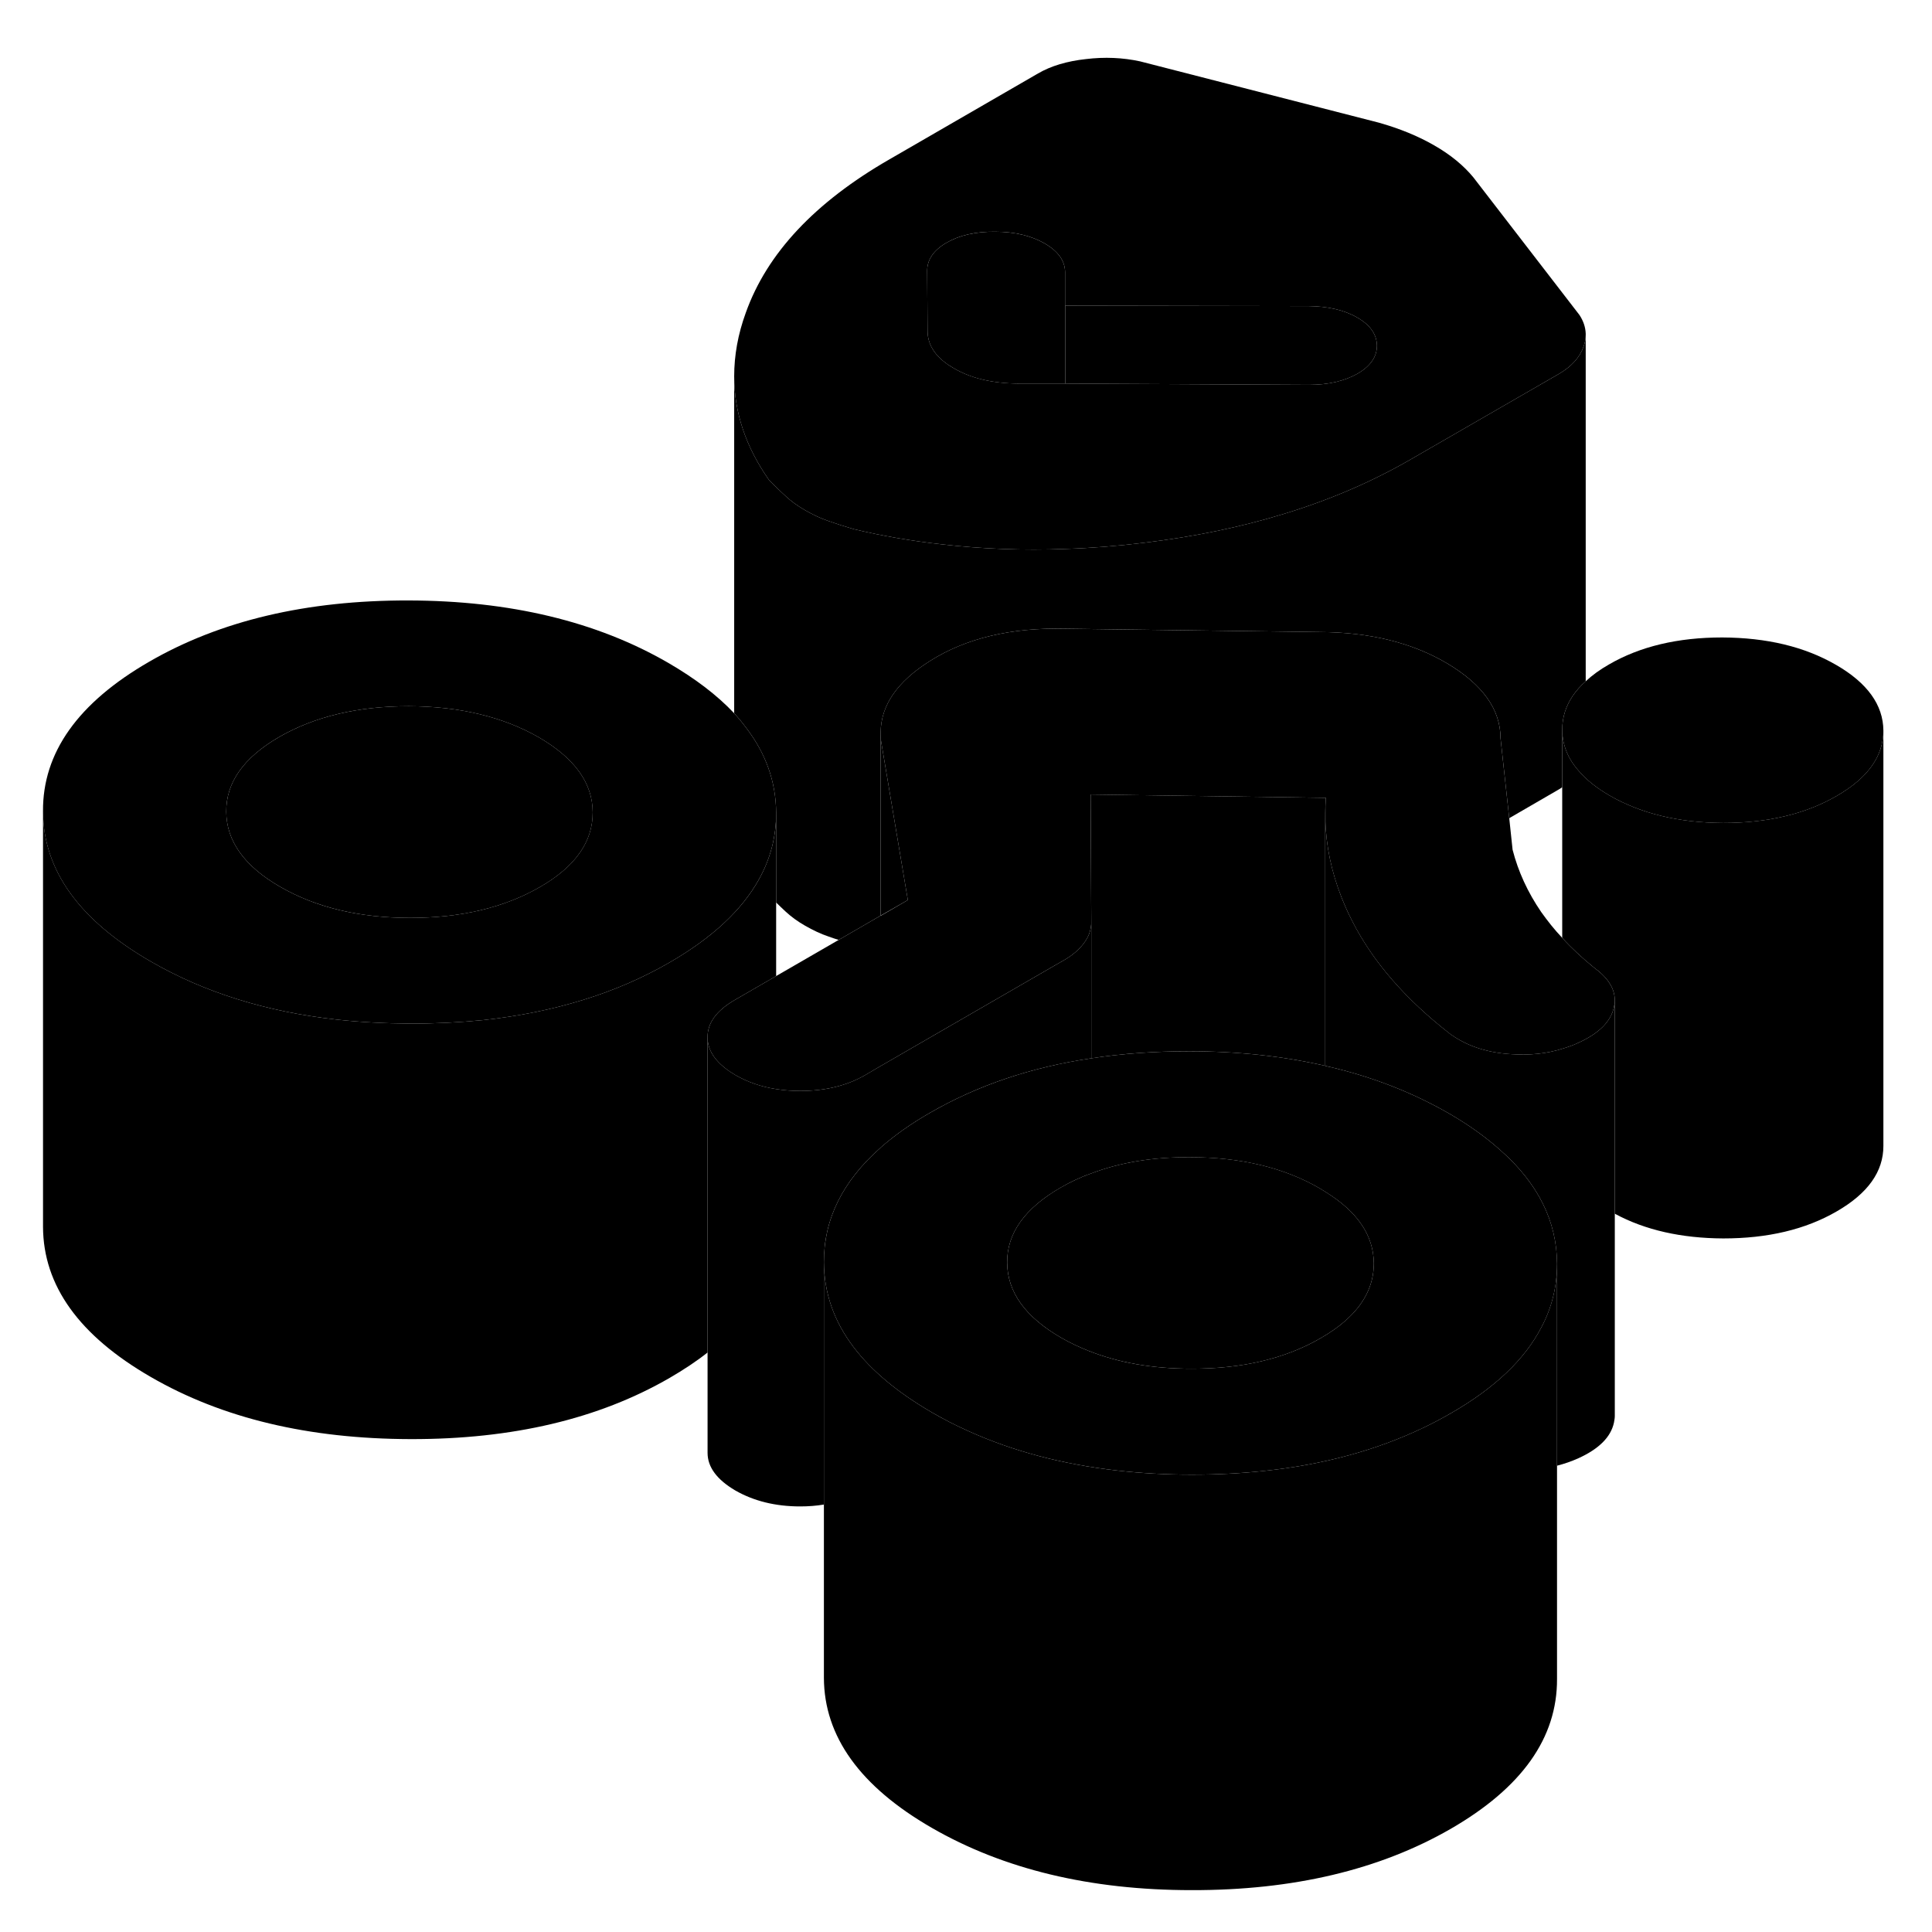 <svg viewBox="0 0 93 93" class="pr-icon-iso-duotone-secondary" xmlns="http://www.w3.org/2000/svg" height="24" width="24" stroke-width="1px" stroke-linecap="round" stroke-linejoin="round">
    <path d="M63.791 39.144V39.204C63.791 39.454 63.801 39.704 63.821 39.944V38.474C63.801 38.704 63.791 38.924 63.791 39.144Z" class="pr-icon-iso-duotone-primary-stroke" stroke-linejoin="round"/>
    <path d="M90.66 35.164V55.164C90.66 56.394 89.92 57.444 88.41 58.314C86.91 59.184 85.09 59.614 82.95 59.614C80.94 59.604 79.191 59.214 77.731 58.424V48.154C77.731 47.584 77.4 47.064 76.74 46.584C76.171 46.124 75.65 45.644 75.2 45.144V35.134C75.21 35.864 75.471 36.524 76.01 37.124C76.371 37.544 76.861 37.934 77.481 38.294C78.99 39.164 80.82 39.604 82.95 39.614C85.09 39.614 86.91 39.184 88.41 38.314C89.92 37.444 90.66 36.394 90.66 35.164Z" class="pr-icon-iso-duotone-primary-stroke" stroke-linejoin="round"/>
    <path d="M77.731 48.154V68.164C77.731 68.264 77.71 68.374 77.69 68.484C77.54 69.174 76.971 69.744 75.981 70.194C75.65 70.344 75.3 70.464 74.95 70.554V60.824C74.94 58.784 74.031 56.954 72.221 55.364C71.531 54.744 70.71 54.154 69.76 53.604C67.971 52.574 65.991 51.804 63.821 51.314C63.811 51.314 63.8 51.314 63.791 51.304V39.204C63.791 39.454 63.801 39.704 63.821 39.944C63.911 41.194 64.231 42.434 64.77 43.664C64.871 43.894 64.981 44.124 65.101 44.354C66.101 46.314 67.671 48.114 69.811 49.774C70.6 50.344 71.57 50.674 72.751 50.744C73.621 50.804 74.44 50.724 75.2 50.484C75.47 50.404 75.731 50.314 75.981 50.194C76.971 49.744 77.54 49.174 77.69 48.484C77.71 48.374 77.731 48.264 77.731 48.154Z" class="pr-icon-iso-duotone-primary-stroke" stroke-linejoin="round"/>
    <path d="M37.361 39.144V46.984L35.371 48.134C34.491 48.644 34.05 49.244 34.06 49.934V65.104C33.52 65.534 32.91 65.934 32.24 66.324C28.82 68.304 24.66 69.284 19.77 69.274C14.87 69.264 10.7 68.274 7.261 66.284C3.811 64.294 2.081 61.884 2.071 59.054V39.054C2.081 41.884 3.811 44.294 7.261 46.284C9.82 47.764 12.79 48.694 16.16 49.074C17.32 49.204 18.52 49.264 19.77 49.274C20.98 49.274 22.14 49.214 23.261 49.104C26.671 48.734 29.671 47.814 32.24 46.324C34.281 45.144 35.711 43.814 36.531 42.334C37.09 41.334 37.361 40.274 37.361 39.144Z" class="pr-icon-iso-duotone-primary-stroke" stroke-linejoin="round"/>
    <path d="M63.791 39.145V39.205C63.791 39.455 63.801 39.705 63.821 39.945V38.475C63.801 38.705 63.791 38.925 63.791 39.145Z" class="pr-icon-iso-duotone-primary-stroke" stroke-linejoin="round"/>
    <path d="M90.66 35.165C90.66 36.395 89.92 37.445 88.41 38.315C86.91 39.185 85.09 39.615 82.95 39.615C80.82 39.605 78.99 39.165 77.481 38.295C76.861 37.935 76.371 37.545 76.01 37.125C75.471 36.525 75.21 35.865 75.2 35.135C75.2 34.835 75.241 34.545 75.331 34.265C75.501 33.735 75.831 33.235 76.331 32.795C76.641 32.505 77.01 32.235 77.45 31.985C78.95 31.115 80.77 30.685 82.9 30.685C85.04 30.695 86.861 31.125 88.381 32.005C89.891 32.875 90.65 33.935 90.66 35.165Z" class="pr-icon-iso-duotone-primary-stroke" stroke-linejoin="round"/>
    <path d="M76.031 15.164L70.92 8.534C70.45 7.964 69.82 7.444 69.031 6.994C68.251 6.544 67.361 6.184 66.371 5.904L54.881 2.954C54.051 2.774 53.181 2.734 52.27 2.844C51.361 2.944 50.59 3.174 49.971 3.534L42.81 7.674C39.23 9.734 36.92 12.194 35.9 15.054C35.52 16.094 35.341 17.114 35.341 18.114C35.341 19.854 35.901 21.524 37.031 23.124C37.3 23.394 37.561 23.644 37.821 23.884C38.081 24.124 38.391 24.354 38.761 24.564C39.13 24.774 39.501 24.954 39.891 25.084C40.291 25.224 40.691 25.354 41.111 25.474C42.491 25.804 43.911 26.044 45.351 26.204C47.271 26.424 49.251 26.504 51.281 26.424C52.531 26.384 53.801 26.284 55.091 26.124C57.491 25.834 59.73 25.374 61.81 24.734C64.01 24.064 66.031 23.194 67.871 22.134L75.031 18.004C75.65 17.644 76.05 17.204 76.231 16.674C76.3 16.484 76.331 16.294 76.331 16.114V16.064C76.321 15.754 76.221 15.454 76.031 15.164ZM65.351 17.984C64.721 18.344 63.941 18.524 63.011 18.524L51.281 18.464H49.031C47.781 18.454 46.74 18.214 45.91 17.724C45.07 17.244 44.65 16.644 44.65 15.924L44.631 13.034C44.631 12.494 44.941 12.044 45.56 11.684C46.181 11.324 46.96 11.144 47.9 11.154C48.84 11.154 49.63 11.344 50.281 11.714C50.941 12.094 51.261 12.554 51.27 13.094V14.714L62.99 14.734C63.92 14.744 64.711 14.924 65.331 15.284C65.961 15.644 66.27 16.094 66.281 16.634C66.281 17.174 65.971 17.624 65.351 17.984Z" class="pr-icon-iso-duotone-primary-stroke" stroke-linejoin="round"/>
    <path d="M51.281 14.715V18.465H49.031C47.781 18.455 46.74 18.215 45.91 17.725C45.07 17.245 44.65 16.645 44.65 15.925L44.631 13.035C44.631 12.495 44.941 12.045 45.56 11.685C46.181 11.325 46.96 11.145 47.9 11.155C48.84 11.155 49.63 11.345 50.281 11.715C50.941 12.095 51.261 12.555 51.27 13.095V14.715H51.281Z" class="pr-icon-iso-duotone-primary-stroke" stroke-linejoin="round"/>
    <path d="M66.281 16.634C66.281 17.174 65.971 17.624 65.351 17.984C64.721 18.344 63.941 18.524 63.011 18.524L51.281 18.464V14.714L62.99 14.734C63.92 14.744 64.711 14.924 65.331 15.284C65.961 15.644 66.27 16.094 66.281 16.634Z" class="pr-icon-iso-duotone-primary-stroke" stroke-linejoin="round"/>
    <path d="M35.91 35.024C35.74 34.794 35.55 34.564 35.34 34.334C34.52 33.464 33.47 32.664 32.16 31.904C28.72 29.914 24.55 28.914 19.66 28.904C14.76 28.894 10.6 29.874 7.18 31.854C3.75 33.834 2.05 36.234 2.07 39.054C2.08 41.884 3.81 44.294 7.26 46.284C9.82 47.764 12.79 48.694 16.16 49.074C17.32 49.204 18.52 49.264 19.77 49.274C20.98 49.274 22.14 49.214 23.26 49.104C26.67 48.734 29.67 47.814 32.24 46.324C34.28 45.144 35.71 43.814 36.53 42.334C37.09 41.334 37.361 40.274 37.361 39.144V39.124C37.35 37.634 36.87 36.274 35.91 35.024ZM25.98 42.704C24.26 43.694 22.18 44.184 19.74 44.184C17.3 44.184 15.21 43.684 13.48 42.684C11.76 41.694 10.901 40.484 10.891 39.074C10.881 37.664 11.73 36.464 13.44 35.474C15.16 34.484 17.24 33.994 19.68 33.994C22.13 34.004 24.21 34.504 25.94 35.494C27.66 36.494 28.53 37.694 28.53 39.104C28.54 40.514 27.69 41.724 25.98 42.704Z" class="pr-icon-iso-duotone-primary-stroke" stroke-linejoin="round"/>
    <path d="M28.531 39.104C28.541 40.514 27.691 41.724 25.981 42.704C24.261 43.694 22.181 44.184 19.741 44.184C17.301 44.184 15.211 43.684 13.481 42.684C11.761 41.694 10.901 40.484 10.891 39.074C10.881 37.664 11.73 36.464 13.441 35.474C15.161 34.484 17.241 33.994 19.68 33.994C22.131 34.004 24.21 34.504 25.941 35.494C27.66 36.494 28.531 37.694 28.531 39.104Z" class="pr-icon-iso-duotone-primary-stroke" stroke-linejoin="round"/>
    <path d="M72.221 55.364C71.531 54.745 70.711 54.154 69.761 53.605C67.971 52.575 65.991 51.804 63.821 51.315C63.811 51.315 63.801 51.315 63.791 51.304C61.771 50.844 59.591 50.605 57.251 50.605C55.591 50.605 54.021 50.715 52.531 50.944C49.621 51.374 47.041 52.255 44.771 53.565C43.861 54.084 43.071 54.645 42.41 55.224C42.41 55.224 42.404 55.231 42.391 55.245C40.561 56.855 39.651 58.694 39.66 60.764C39.67 62.234 40.141 63.594 41.081 64.835C41.941 65.975 43.201 67.025 44.851 67.984C45.421 68.314 46.001 68.615 46.611 68.885C48.751 69.855 51.131 70.484 53.761 70.784C54.911 70.915 56.111 70.984 57.361 70.984C58.611 70.984 59.731 70.924 60.851 70.805C63.711 70.504 66.271 69.805 68.541 68.715C68.981 68.504 69.411 68.275 69.831 68.034C71.941 66.825 73.391 65.445 74.191 63.904C74.701 62.955 74.951 61.925 74.951 60.844V60.825C74.941 58.785 74.031 56.955 72.221 55.364ZM64.741 63.594C64.411 63.885 64.021 64.154 63.571 64.415C61.861 65.404 59.781 65.894 57.331 65.885C55.471 65.885 53.831 65.594 52.401 65.025C51.941 64.844 51.501 64.635 51.081 64.394C49.351 63.395 48.49 62.194 48.48 60.775C48.471 59.364 49.331 58.164 51.041 57.175C51.511 56.904 52.011 56.664 52.531 56.484C53.921 55.955 55.501 55.694 57.281 55.705C59.721 55.705 61.811 56.205 63.531 57.205C63.631 57.264 63.731 57.325 63.821 57.385C65.351 58.334 66.121 59.474 66.131 60.815C66.131 61.855 65.671 62.785 64.741 63.594Z" class="pr-icon-iso-duotone-primary-stroke" stroke-linejoin="round"/>
    <path d="M66.131 60.814C66.131 61.854 65.671 62.784 64.741 63.594C64.411 63.884 64.021 64.154 63.571 64.414C61.861 65.404 59.781 65.894 57.331 65.884C55.471 65.884 53.831 65.594 52.401 65.024C51.941 64.844 51.501 64.634 51.081 64.394C49.351 63.394 48.491 62.194 48.481 60.774C48.471 59.364 49.331 58.164 51.041 57.174C51.511 56.904 52.011 56.664 52.531 56.484C53.921 55.954 55.501 55.694 57.281 55.704C59.721 55.704 61.811 56.204 63.531 57.204C63.631 57.264 63.731 57.324 63.821 57.384C65.351 58.334 66.121 59.474 66.131 60.814Z" class="pr-icon-iso-duotone-primary-stroke" stroke-linejoin="round"/>
    <path d="M74.95 60.845V80.825C74.96 83.655 73.261 86.055 69.831 88.035C66.411 90.005 62.251 90.995 57.361 90.985C52.471 90.985 48.301 89.975 44.851 87.985C41.401 85.995 39.67 83.585 39.66 80.765V60.765C39.67 62.235 40.141 63.595 41.081 64.835C41.941 65.975 43.201 67.025 44.851 67.985C45.421 68.315 46.001 68.615 46.611 68.885C48.751 69.855 51.13 70.485 53.761 70.785C54.91 70.915 56.111 70.985 57.361 70.985C58.611 70.985 59.731 70.925 60.851 70.805C63.711 70.505 66.27 69.805 68.54 68.715C68.981 68.505 69.411 68.275 69.831 68.035C71.941 66.825 73.39 65.445 74.19 63.905C74.7 62.955 74.95 61.925 74.95 60.845Z" class="pr-icon-iso-duotone-primary-stroke" stroke-linejoin="round"/>
    <path d="M63.821 38.404V38.474C63.801 38.704 63.791 38.924 63.791 39.144V51.304C61.77 50.844 59.59 50.604 57.251 50.604C55.59 50.604 54.02 50.714 52.531 50.944V44.374L52.501 38.474V38.244L63.821 38.404Z" class="pr-icon-iso-duotone-primary-stroke" stroke-linejoin="round"/>
    <path d="M77.73 48.154C77.73 48.264 77.71 48.374 77.69 48.484C77.54 49.175 76.97 49.745 75.98 50.194C75.73 50.315 75.47 50.404 75.2 50.484C74.44 50.724 73.62 50.804 72.75 50.745C71.57 50.675 70.6 50.344 69.811 49.775C67.671 48.114 66.1 46.315 65.1 44.355C64.981 44.124 64.87 43.895 64.77 43.664C64.23 42.434 63.91 41.194 63.821 39.944V38.404L52.5 38.245V38.474L52.53 44.374C52.53 44.745 52.42 45.075 52.18 45.395C51.95 45.705 51.63 45.984 51.21 46.224L50.84 46.434L42.41 51.304L41.641 51.755C40.761 52.264 39.72 52.514 38.52 52.514C38.11 52.514 37.73 52.484 37.361 52.425C36.63 52.315 35.98 52.084 35.391 51.745C34.511 51.224 34.06 50.624 34.06 49.934C34.05 49.245 34.49 48.645 35.37 48.135L37.361 46.984L40.37 45.245L42.391 44.075H42.41L43.7 43.325L42.41 35.664C42.4 35.535 42.391 35.414 42.391 35.294V35.245C42.41 33.934 43.2 32.804 44.77 31.814C46.51 30.715 48.68 30.204 51.28 30.265L63.54 30.424C65.93 30.434 67.98 30.934 69.68 31.945C71.37 32.955 72.23 34.154 72.23 35.535L72.65 39.385L72.811 40.904C73.081 41.955 73.54 42.955 74.19 43.904C74.49 44.325 74.82 44.745 75.2 45.145C75.65 45.645 76.17 46.124 76.74 46.584C77.4 47.065 77.73 47.584 77.73 48.154Z" class="pr-icon-iso-duotone-primary-stroke" stroke-linejoin="round"/>
    <path d="M76.331 16.114V32.794C75.831 33.234 75.501 33.734 75.331 34.264C75.241 34.544 75.2 34.834 75.2 35.134V37.894C75.2 37.894 75.091 37.974 75.031 38.004L72.65 39.384L72.231 35.534C72.231 34.154 71.37 32.954 69.68 31.944C67.98 30.934 65.93 30.434 63.541 30.424L51.281 30.264C48.681 30.204 46.511 30.714 44.77 31.814C43.2 32.804 42.411 33.934 42.391 35.244V44.074L40.371 45.244C40.211 45.194 40.051 45.144 39.891 45.084C39.501 44.954 39.13 44.774 38.761 44.564C38.391 44.354 38.081 44.124 37.821 43.884C37.671 43.744 37.511 43.594 37.361 43.444V39.124C37.351 37.634 36.87 36.274 35.91 35.024C35.74 34.794 35.551 34.564 35.341 34.334V18.114C35.341 19.854 35.901 21.524 37.031 23.124C37.3 23.394 37.561 23.644 37.821 23.884C38.081 24.124 38.391 24.354 38.761 24.564C39.13 24.774 39.501 24.954 39.891 25.084C40.291 25.224 40.691 25.354 41.111 25.474C42.491 25.804 43.911 26.044 45.351 26.204C47.271 26.424 49.251 26.504 51.281 26.424C52.531 26.384 53.801 26.284 55.091 26.124C57.491 25.834 59.73 25.374 61.81 24.734C64.01 24.064 66.031 23.194 67.871 22.134L75.031 18.004C75.65 17.644 76.05 17.204 76.231 16.674C76.3 16.484 76.331 16.294 76.331 16.114Z" class="pr-icon-iso-duotone-primary-stroke" stroke-linejoin="round"/>
    <path d="M35.341 18.115V17.935" class="pr-icon-iso-duotone-primary-stroke" stroke-linejoin="round"/>
    <path d="M52.531 44.374V50.944C49.62 51.374 47.041 52.254 44.77 53.564C43.861 54.084 43.07 54.644 42.41 55.224C42.41 55.224 42.404 55.231 42.391 55.244C40.561 56.854 39.65 58.694 39.66 60.764V72.424C39.3 72.484 38.92 72.514 38.52 72.514C37.321 72.514 36.281 72.254 35.391 71.744C34.511 71.224 34.06 70.624 34.06 69.934V49.934C34.06 50.624 34.511 51.224 35.391 51.744C35.981 52.084 36.631 52.314 37.361 52.424C37.731 52.484 38.111 52.514 38.52 52.514C39.721 52.514 40.761 52.264 41.641 51.754L42.41 51.304L50.841 46.434L51.21 46.224C51.63 45.984 51.95 45.704 52.18 45.394C52.42 45.074 52.531 44.744 52.531 44.374Z" class="pr-icon-iso-duotone-primary-stroke" stroke-linejoin="round"/>
    <path d="M42.41 55.245V55.225" class="pr-icon-iso-duotone-primary-stroke" stroke-linejoin="round"/>
    <path d="M77.731 48.154V48.084" class="pr-icon-iso-duotone-primary-stroke" stroke-linejoin="round"/>
    <path d="M43.7 43.324L42.41 44.064H42.391V35.294C42.391 35.414 42.4 35.534 42.41 35.664L43.7 43.324Z" class="pr-icon-iso-duotone-primary-stroke" stroke-linejoin="round"/>
    <path d="M42.391 44.154V44.074" class="pr-icon-iso-duotone-primary-stroke" stroke-linejoin="round"/>
</svg>